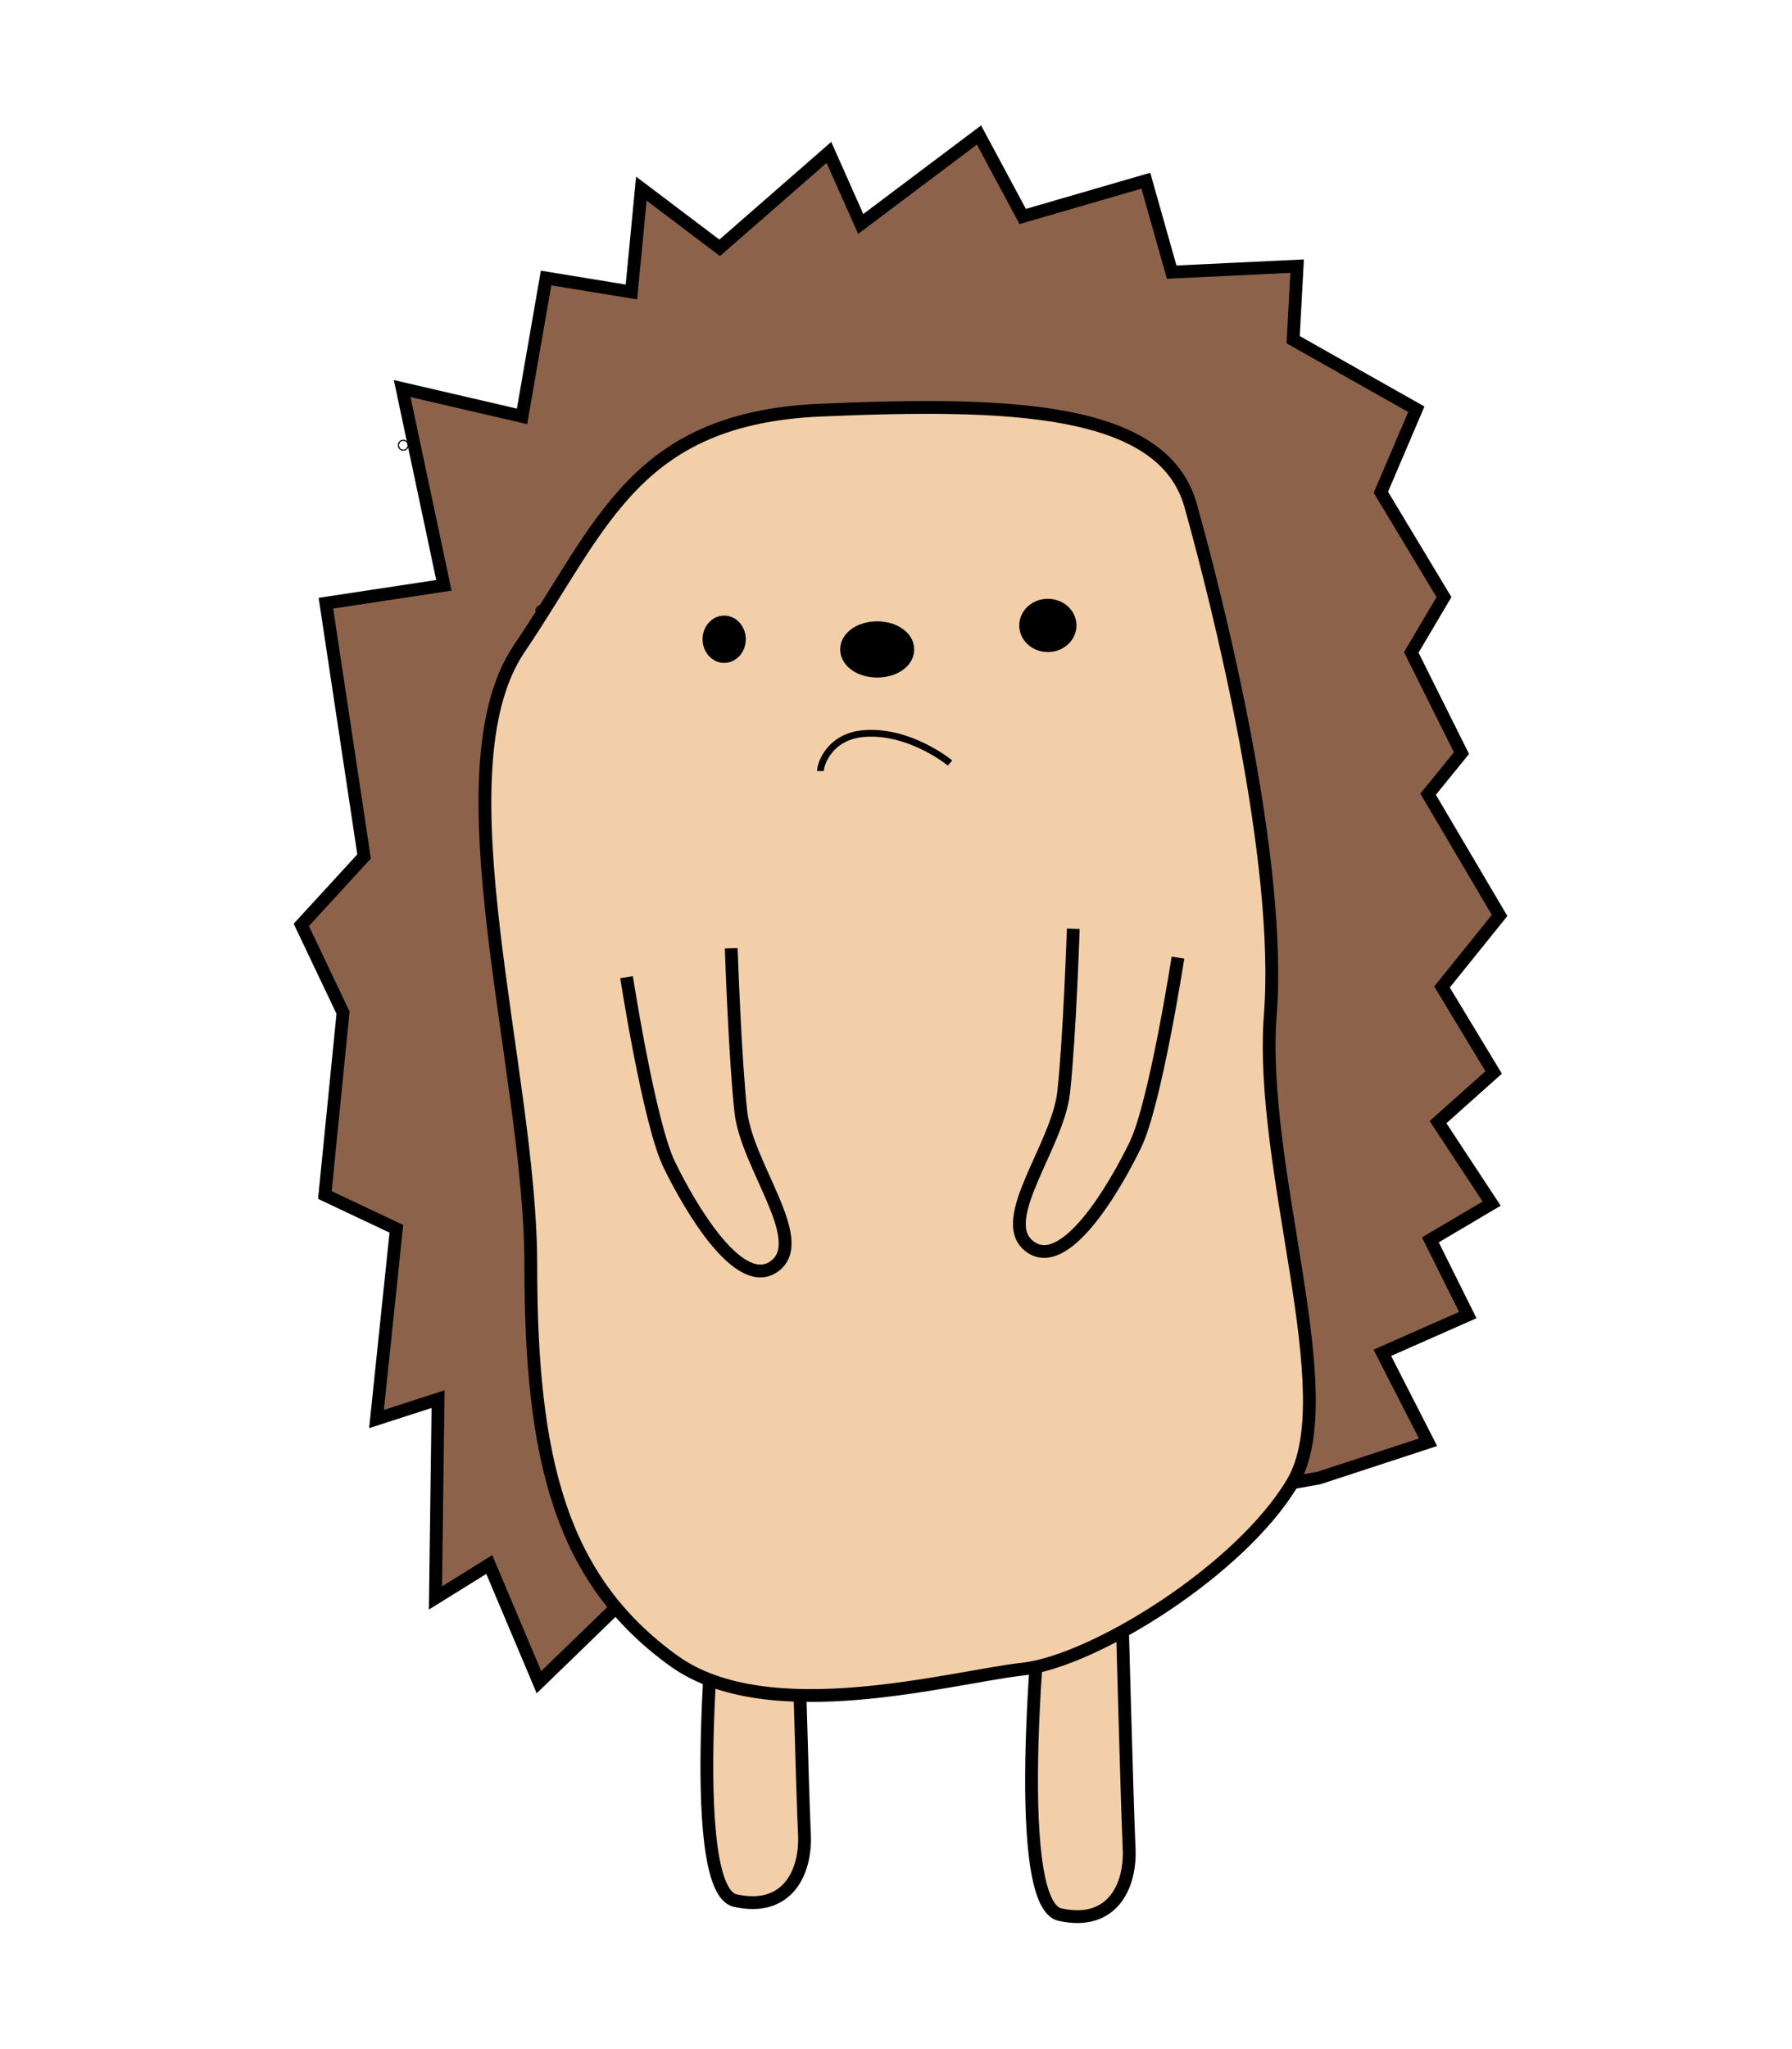 <?xml version="1.0" encoding="UTF-8" standalone="no"?>
<!-- Created with Inkscape (http://www.inkscape.org/) -->

<svg
   width="70mm"
   height="80mm"
   viewBox="0 0 70 80"
   version="1.1"
   id="svg74501"
   inkscape:version="1.1 (c4e8f9e, 2021-05-24)"
   sodipodi:docname="hedgehog_finish.svg"
   xmlns:inkscape="http://www.inkscape.org/namespaces/inkscape"
   xmlns:sodipodi="http://sodipodi.sourceforge.net/DTD/sodipodi-0.dtd"
   xmlns="http://www.w3.org/2000/svg"
   xmlns:svg="http://www.w3.org/2000/svg">
  <sodipodi:namedview
     id="namedview74503"
     pagecolor="#ffffff"
     bordercolor="#999999"
     borderopacity="1"
     inkscape:pageshadow="0"
     inkscape:pageopacity="0"
     inkscape:pagecheckerboard="0"
     inkscape:document-units="mm"
     showgrid="false"
     inkscape:zoom="0.67081229"
     inkscape:cx="397.27954"
     inkscape:cy="321.99768"
     inkscape:window-width="1920"
     inkscape:window-height="1027"
     inkscape:window-x="0"
     inkscape:window-y="0"
     inkscape:window-maximized="1"
     inkscape:current-layer="layer1" />
  <defs
     id="defs74498" />
  <g
     inkscape:label="Layer 1"
     inkscape:groupmode="layer"
     id="layer1">
    <circle
       id="path72033-7"
       style="font-variation-settings:normal;fill:#f2cfa9;fill-opacity:1;stroke:#000000;stroke-width:0.393;stroke-linecap:butt;stroke-linejoin:miter;stroke-miterlimit:4;stroke-dasharray:none;stroke-dashoffset:0;stroke-opacity:1;stop-color:#000000"
       cx="15.754"
       cy="17.383"
       r="0.019" />
    <path
       style="font-variation-settings:normal;fill:#f2cfa9;fill-opacity:1;fill-rule:evenodd;stroke:#000000;stroke-width:0.393;stroke-linecap:butt;stroke-linejoin:miter;stroke-miterlimit:4;stroke-dasharray:none;stroke-dashoffset:0;stroke-opacity:1;stop-color:#000000"
       d="m 21.344,23.891 c 0,0 0.296,0.953 -1.643,-0.599 -1.94,-1.552 -1.552,-2.793 -0.931,-3.647 0.621,-0.854 2.561,-2.405 3.802,-1.397 1.242,1.009 2.173,1.785 2.173,1.785 z"
       id="path72070-0" />
    <path
       style="font-variation-settings:normal;fill:#f2cfa9;fill-opacity:1;fill-rule:evenodd;stroke:#000000;stroke-width:0.393;stroke-linecap:butt;stroke-linejoin:miter;stroke-miterlimit:4;stroke-dasharray:none;stroke-dashoffset:0;stroke-opacity:1;stop-color:#000000"
       d="m 43.641,17.443 c 0,0 3.133,-2.865 4.762,-0.925 1.63,1.94 2.871,3.88 1.785,5.044 -1.086,1.164 -3.725,1.862 -3.725,1.862 z"
       id="path72072-4" />
    <circle
       id="path72029-8"
       style="font-variation-settings:normal;fill:#f2cfa9;fill-opacity:1;stroke:#000000;stroke-width:0.393;stroke-linecap:butt;stroke-linejoin:miter;stroke-miterlimit:4;stroke-dasharray:none;stroke-dashoffset:0;stroke-opacity:1;stop-color:#000000"
       cx="21.128"
       cy="23.835"
       r="0.019" />
    <path
       style="font-variation-settings:normal;vector-effect:none;fill:#8c634a;fill-opacity:1;fill-rule:evenodd;stroke:#000000;stroke-width:0.5;stroke-linecap:butt;stroke-linejoin:miter;stroke-miterlimit:4;stroke-dasharray:none;stroke-dashoffset:0;stroke-opacity:1;-inkscape-stroke:none;stop-color:#000000"
       d="m 24.29,62.539 -3.237,3.137 -1.941,-4.595 -2.102,1.306 0.102,-7.762 -2.405,0.776 0.776,-7.427 -2.793,-1.319 0.71,-7.118 -1.63,-3.428 2.452,-2.672 -1.491,-9.887 4.609,-0.698 -1.63,-7.682 4.682,1.086 0.939,-5.402 3.334,0.545 0.388,-4.035 3.059,2.312 4.268,-3.725 1.242,2.793 4.62,-3.473 1.707,3.181 4.811,-1.397 1.009,3.569 4.9,-0.233 -0.155,2.871 4.811,2.716 -1.385,3.24 2.465,4.094 -1.277,2.159 1.961,3.932 -1.304,1.604 2.793,4.733 -2.25,2.793 2.018,3.337 -2.173,1.94 2.095,3.181 -2.394,1.415 1.461,2.936 -3.337,1.474 1.785,3.492 -4.268,1.397 z"
       id="path73016-0" />
    <circle
       id="path72031-4"
       style="font-variation-settings:normal;fill:#f2cfa9;fill-opacity:1;stroke:#000000;stroke-width:0.393;stroke-linecap:butt;stroke-linejoin:miter;stroke-miterlimit:4;stroke-dasharray:none;stroke-dashoffset:0;stroke-opacity:1;stop-color:#000000"
       cx="21.128"
       cy="23.835"
       r="0.019" />
    <path
       style="font-variation-settings:normal;vector-effect:none;fill:#f2cfa9;fill-opacity:1;fill-rule:evenodd;stroke:#000000;stroke-width:0.5;stroke-linecap:butt;stroke-linejoin:miter;stroke-miterlimit:4;stroke-dasharray:none;stroke-dashoffset:0;stroke-opacity:1;-inkscape-stroke:none;stop-color:#000000"
       d="m 40.753,61.701 c 0,0 -1.381,12.596 0.652,13.048 2.034,0.452 2.776,-1.099 2.701,-2.605 -0.075,-1.506 -0.301,-10.092 -0.301,-10.092"
       id="path3198-0-0-6-2" />
    <path
       style="font-variation-settings:normal;vector-effect:none;fill:#f2cfa9;fill-opacity:1;fill-rule:evenodd;stroke:#000000;stroke-width:0.5;stroke-linecap:butt;stroke-linejoin:miter;stroke-miterlimit:4;stroke-dasharray:none;stroke-dashoffset:0;stroke-opacity:1;-inkscape-stroke:none;stop-color:#000000"
       d="m 28.07,61.154 c 0,0 -1.381,12.596 0.652,13.048 2.034,0.452 2.776,-1.099 2.701,-2.605 -0.075,-1.506 -0.301,-10.092 -0.301,-10.092"
       id="path3200-4-8-2-9" />
    <path
       style="font-variation-settings:normal;vector-effect:none;fill:#f2cfa9;fill-opacity:1;fill-rule:evenodd;stroke:#000000;stroke-width:0.5;stroke-linecap:butt;stroke-linejoin:miter;stroke-miterlimit:4;stroke-dasharray:none;stroke-dashoffset:0;stroke-opacity:1;-inkscape-stroke:none;stop-color:#000000"
       d="m 26.328,64.848 c -4.452,-3.203 -5.594,-7.904 -5.594,-15.473 0,-7.569 -3.711,-19.241 -0.452,-24.052 3.259,-4.811 4.501,-9.001 11.795,-9.312 7.294,-0.31 13.347,-0.155 14.433,3.725 1.086,3.88 3.577,13.822 3.112,19.874 -0.466,6.053 2.892,14.847 0.874,18.262 -2.018,3.414 -7.76,6.984 -10.553,7.294 -2.793,0.31 -9.929,2.333 -13.614,-0.318 z"
       id="path71956-6"
       sodipodi:nodetypes="sssssssss" />
    <ellipse
       style="color:#000000;font-variation-settings:normal;overflow:visible;fill:#000000;fill-opacity:1;fill-rule:evenodd;stroke:#000000;stroke-width:0.915;stroke-linecap:butt;stroke-linejoin:miter;stroke-miterlimit:4;stroke-dasharray:none;stroke-dashoffset:0;stroke-opacity:1;stop-color:#000000"
       id="path72330-1"
       cx="28.288"
       cy="24.958"
       rx="0.388"
       ry="0.466" />
    <ellipse
       style="color:#000000;font-variation-settings:normal;overflow:visible;fill:#000000;fill-opacity:1;fill-rule:evenodd;stroke:#000000;stroke-width:0.915;stroke-linecap:butt;stroke-linejoin:miter;stroke-miterlimit:4;stroke-dasharray:none;stroke-dashoffset:0;stroke-opacity:1;stop-color:#000000"
       id="path72332-0"
       cx="34.266"
       cy="25.355"
       rx="0.989"
       ry="0.64" />
    <ellipse
       style="color:#000000;font-variation-settings:normal;overflow:visible;fill:#000000;fill-opacity:1;fill-rule:evenodd;stroke:#000000;stroke-width:0.915;stroke-linecap:butt;stroke-linejoin:miter;stroke-miterlimit:4;stroke-dasharray:none;stroke-dashoffset:0;stroke-opacity:1;stop-color:#000000"
       id="path72356-4"
       cx="40.932"
       cy="24.418"
       rx="0.66"
       ry="0.582" />
    <path
       style="font-variation-settings:normal;vector-effect:none;fill:#f2cfa9;fill-opacity:1;fill-rule:evenodd;stroke:#000000;stroke-width:0.5;stroke-linecap:butt;stroke-linejoin:miter;stroke-miterlimit:4;stroke-dasharray:none;stroke-dashoffset:0;stroke-opacity:1;-inkscape-stroke:none;stop-color:#000000"
       d="m 46.014,37.388 c 0,0 -0.884,5.702 -1.663,7.309 -0.824,1.699 -2.786,5.055 -4.16,3.941 -1.277,-1.036 1.128,-3.899 1.359,-5.997 0.231,-2.098 0.375,-6.381 0.375,-6.381"
       id="path72603-2"
       sodipodi:nodetypes="csssc" />
    <path
       style="font-variation-settings:normal;vector-effect:none;fill:#f2cfa9;fill-opacity:1;fill-rule:evenodd;stroke:#000000;stroke-width:0.5;stroke-linecap:butt;stroke-linejoin:miter;stroke-miterlimit:4;stroke-dasharray:none;stroke-dashoffset:0;stroke-opacity:1;-inkscape-stroke:none;stop-color:#000000"
       d="m 24.475,38.15 c 0,0 0.884,5.702 1.663,7.309 0.824,1.699 2.786,5.055 4.16,3.941 1.277,-1.036 -1.128,-3.899 -1.359,-5.997 -0.231,-2.098 -0.375,-6.381 -0.375,-6.381"
       id="path72603-6-2"
       sodipodi:nodetypes="csssc" />
    <path
       style="fill:none;fill-rule:evenodd;stroke:#000000;stroke-width:0.265px;stroke-linecap:butt;stroke-linejoin:miter;stroke-opacity:1"
       d="m 32.048,30.104 c 0,-0.279 0.364,-1.375 1.737,-1.468 1.788,-0.121 3.326,1.154 3.326,1.154"
       id="path73939"
       sodipodi:nodetypes="csc" />
  </g>
</svg>
